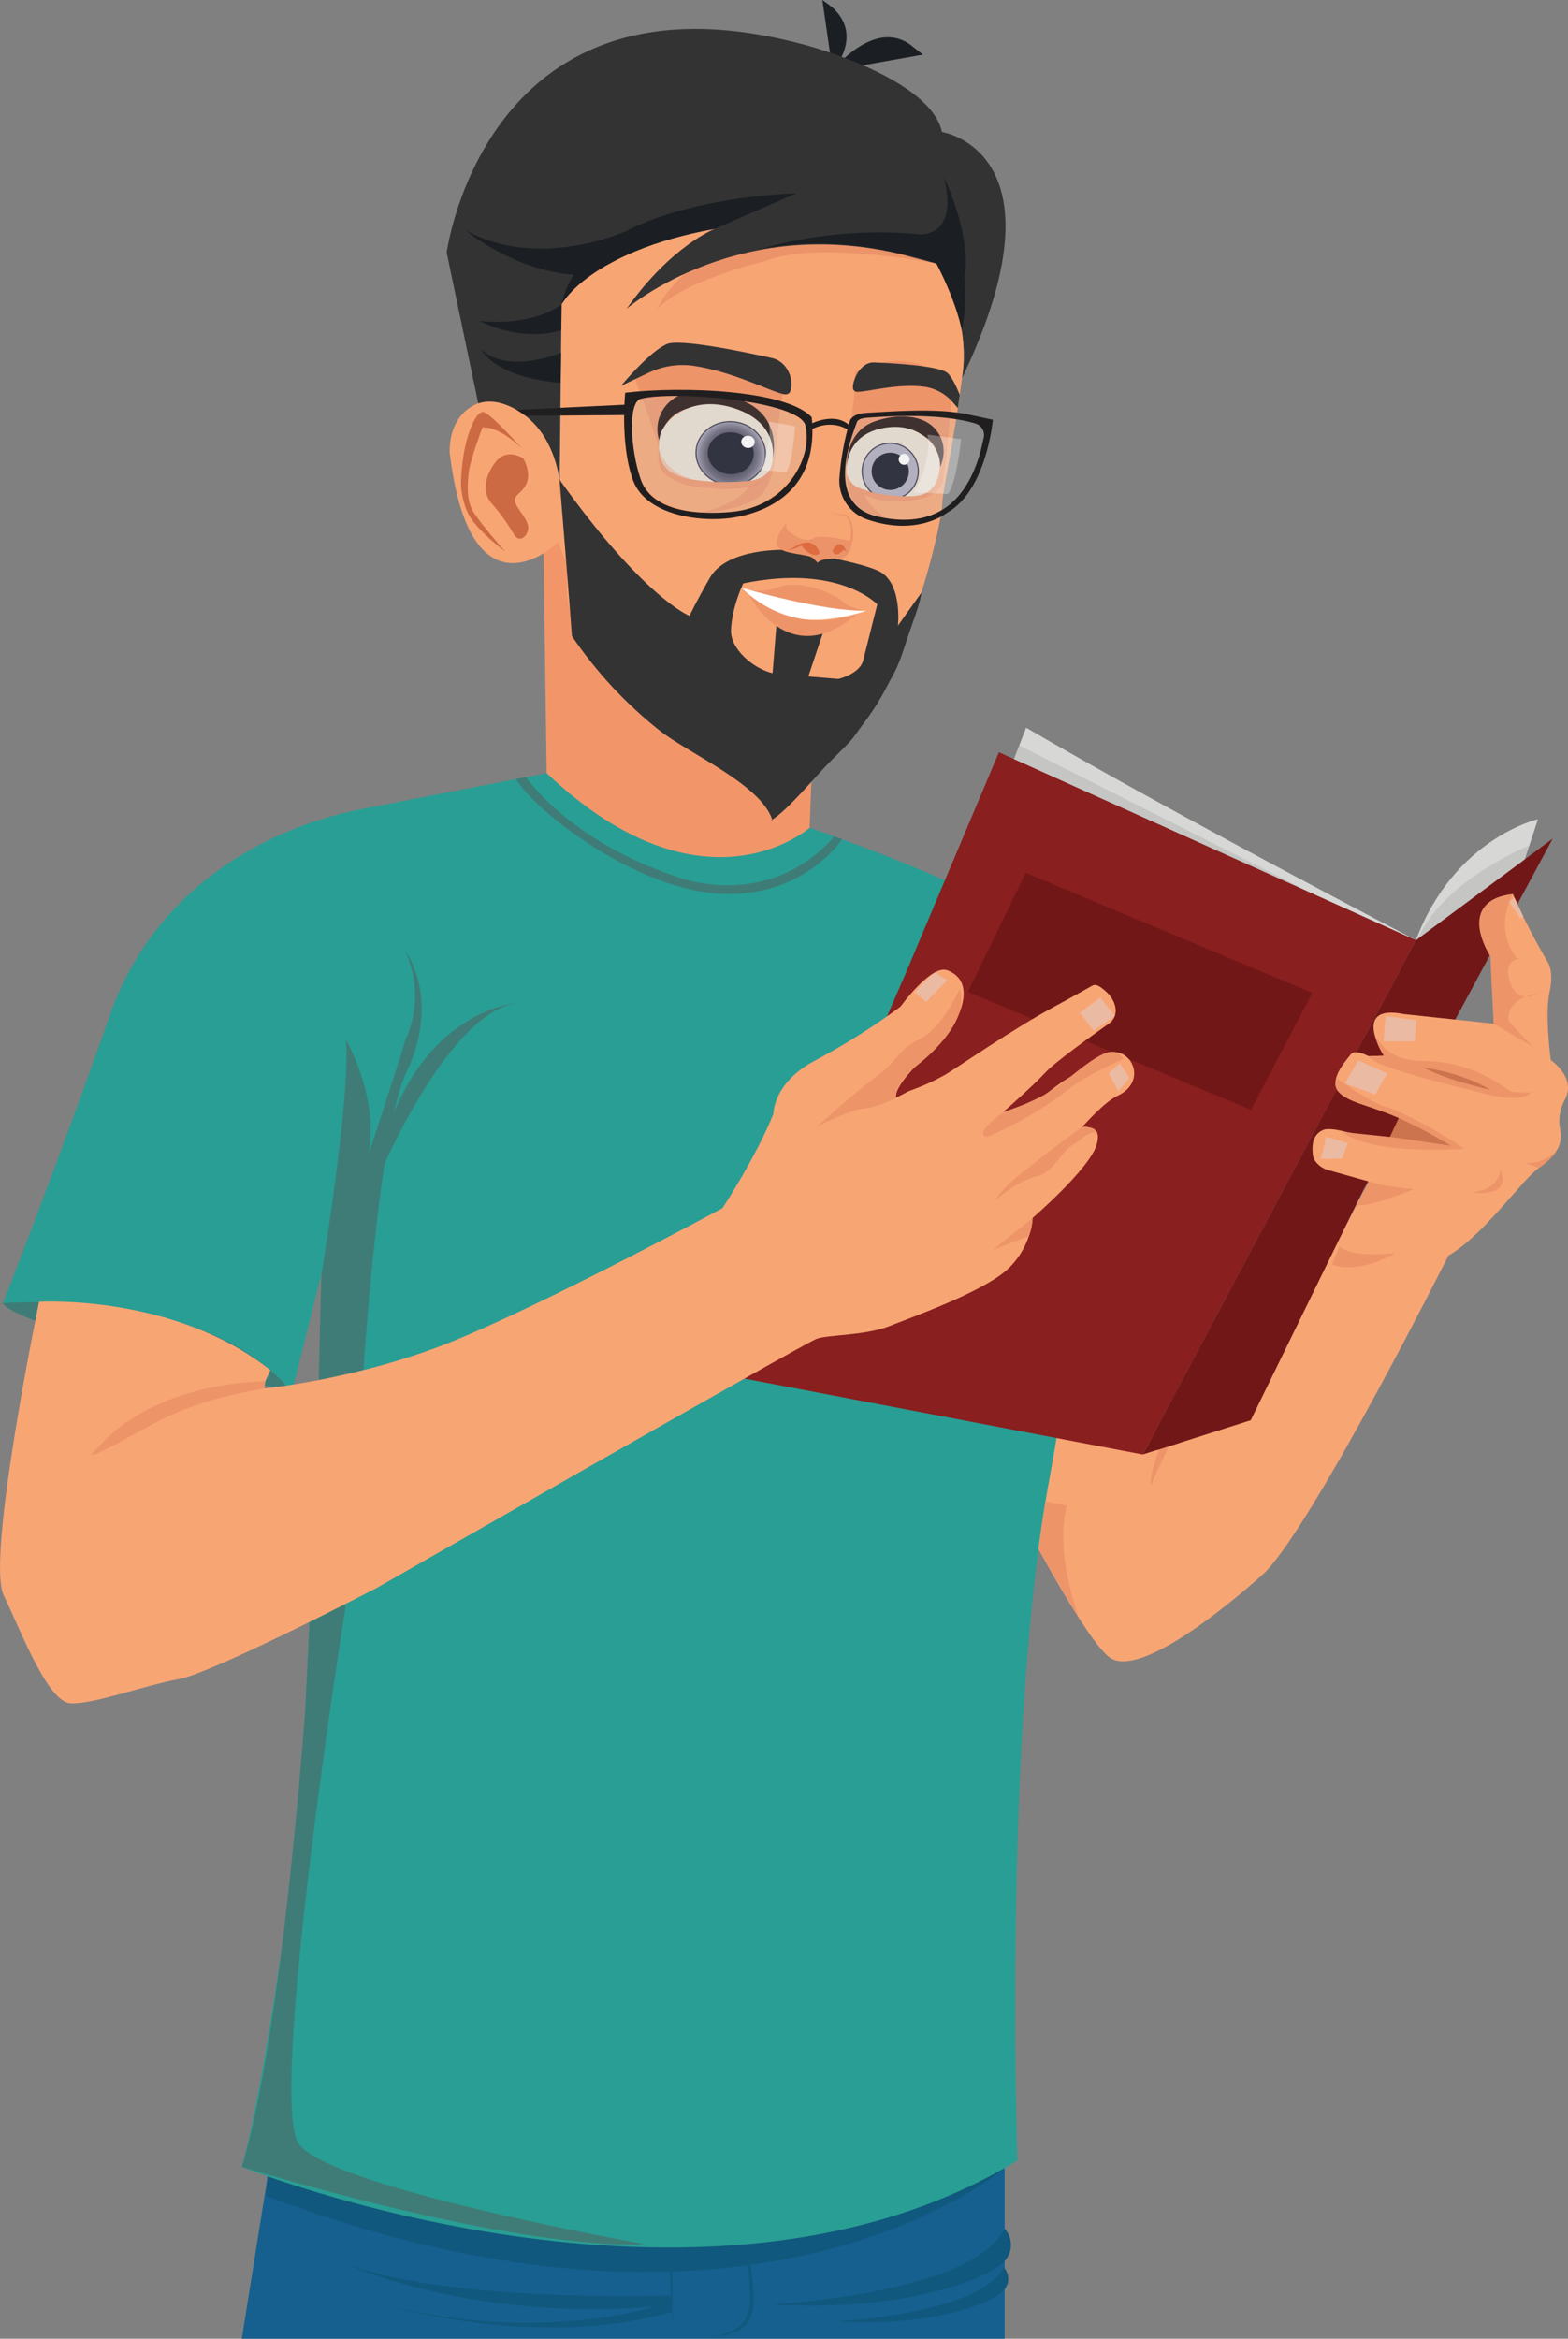 <svg version="1.1" xmlns="http://www.w3.org/2000/svg" xmlns:xlink="http://www.w3.org/1999/xlink" width="631.55" height="941.67" viewBox="-103.618,-39.659,631.55,941.67"><rect x="-103.618" y="-39.659" width="631.55" height="941.67" fill="#808080" stroke="none"/><defs><clipPath id="clip-1"><rect x="-527.932" y="-39.659" transform="rotate(-180) scale(1,-1)" width="631.55" height="941.67" id="clip-1" fill="none" stroke="none" stroke-width="1"/></clipPath><radialGradient cx="-202.424" cy="126.327" r="13.99" gradientUnits="userSpaceOnUse" id="color-1"><stop offset="0" stop-color="#36344a"/><stop offset="0.34" stop-color="#38364c"/><stop offset="0.51" stop-color="#403e54"/><stop offset="0.64" stop-color="#4d4b60"/><stop offset="0.75" stop-color="#605d72"/><stop offset="0.85" stop-color="#78758a"/><stop offset="0.94" stop-color="#9592a6"/><stop offset="1" stop-color="#aeaabe"/></radialGradient><radialGradient cx="6236.665" cy="4232.311" r="256.866" gradientUnits="userSpaceOnUse" id="color-2"><stop offset="0" stop-color="#36344a"/><stop offset="0.34" stop-color="#38364c"/><stop offset="0.51" stop-color="#403e54"/><stop offset="0.64" stop-color="#4d4b60"/><stop offset="0.75" stop-color="#605d72"/><stop offset="0.85" stop-color="#78758a"/><stop offset="0.94" stop-color="#9592a6"/><stop offset="1" stop-color="#aeaabe"/></radialGradient></defs><g id="document" fill="#ffffff" fill-rule="nonzero" stroke="#000000" stroke-width="0" stroke-linecap="butt" stroke-linejoin="miter" stroke-miterlimit="10" stroke-dasharray="" stroke-dashoffset="0" font-family="none" font-weight="none" font-size="none" text-anchor="none" style="mix-blend-mode: normal" visibility="hidden"><rect x="-138" y="57.857" transform="scale(1,1.4)" width="700" height="500" id="Shape 1 1" vector-effect="non-scaling-stroke"/></g><g fill="none" fill-rule="nonzero" stroke="none" stroke-width="none" stroke-linecap="butt" stroke-linejoin="miter" stroke-miterlimit="10" stroke-dasharray="" stroke-dashoffset="0" font-family="none" font-weight="none" font-size="none" text-anchor="none" style="mix-blend-mode: normal"><g><g id="stage"><g id="layer1 1"><g clip-path="url(#clip-1)" id="Group 1"><path d="M400.092,520.021l-35.94,23.59l-11.4,-34.46l-27.7,13.91l-35.54,13c0,0 39.42,79.62 53.31,91.28c13.89,11.66 63.19,-34 63.19,-34l39.34,-75.36z" id="Path 1" fill="#f8a574" stroke="none" stroke-width="1"/><path d="M375.052,528.661c0,0 -6.86,10.33 -15.18,30c0,0 -1.73,-8.42 13.49,-35.14z" id="Path 1" fill="#ed9469" stroke="none" stroke-width="1"/><path d="M4.192,836.611l-10.42,65.4h307.24v-68.74c0,0 -266.29,-30.93 -296.82,3.34z" id="Path 1" fill="#166090" stroke="none" stroke-width="1"/><path d="M167.192,841.011c-0.08,0 0,56.44 0,56.44l-2.47,-56.22z" id="Path 1" fill="#10587d" stroke="none" stroke-width="1"/><path d="M178.842,900.801c0,0 20.27,2.72 19.67,-15.5c-0.49,-12.046 -1.685,-24.054 -3.58,-35.96c0,0 5.57,29 5,38.66c-0.57,9.66 -7.78,13.92 -21.09,12.8z" id="Path 1" fill="#10587d" stroke="none" stroke-width="1"/><path d="M301.012,833.271c0,0 -99.92,86.17 -297.32,11.22l0.76,-13.35z" id="Path 1" fill="#10587d" stroke="none" stroke-width="1"/><path d="M116.562,271.621l-1.55,-109.49l109.67,73.74l-2.73,71.39l-45.41,43.63l-48.48,-63.8z" id="Path 1" fill="#f2966a" stroke="none" stroke-width="1"/><path d="M222.472,293.641c0,0 -42.64,37.86 -105.91,-22l-74,14.36c-32,6.22 -61,22 -80.57,45.45c-9.285,11.052 -16.488,23.697 -21.26,37.32c-20.63,59 -43.2,116.31 -43.2,116.31c0,0 86,1.85 116.38,35.87l14.3,-57.23l-10.72,223.09c0,0 -12.24,104.14 -23.74,146c0,0 185.63,74.73 312.4,-2.56c0,0 -5.89,-174.09 13,-275c18.89,-100.91 6.58,-160.61 6.58,-160.61c0,0 12.46,79.98 6.2,124.03l40.76,-7.56c0,0 -15.28,-148.44 -49.76,-172c-34.48,-23.56 -100.46,-45.47 -100.46,-45.47z" id="Path 1" fill="#299e94" stroke="none" stroke-width="1"/><path d="M123.762,175.121c0,0 6.75,32 9.56,37.39c2.81,5.39 23.29,33.5 61.57,49.32c0,0 8.37,2.32 11,10.22c0,0 2.91,-6.67 16.11,-13.28c-0.07,0 -81.58,-36.37 -98.24,-83.65z" id="Path 1" fill="#e28059" stroke="none" stroke-width="1"/><path d="M324.742,520.151c0,0 9.76,-53.11 -5.58,-149.81c0,0 24.79,100.82 26.43,146z" id="Path 1" fill="#3f7c77" stroke="none" stroke-width="1"/><path d="M59.622,379.241c5.241,-11.428 5.241,-24.572 0,-36c0,0 14.55,19.14 0.39,49c-14.16,29.86 -20.49,172.84 -20.49,172.84l-15.83,-7l2.1,-84.11c0,0 12.14,-73.84 9.86,-95.03c0,0 13.25,22.25 9.3,45.73c-0.02,0 9.57,-28.59 14.67,-45.43z" id="Path 1" fill="#3f7c77" stroke="none" stroke-width="1"/><path d="M19.392,647.611c0,0 -9.28,132.6 -25.62,185.17c0,0 106.77,33.29 162.58,31.19c0,0 -126.84,-22.52 -139.61,-40.38c-12.77,-17.86 19,-217.54 19,-217.54l-14.67,7.34z" id="Path 1" fill="#3f7c77" stroke="none" stroke-width="1"/><path d="M51.252,429.051c0,0 26.8,-61.81 53.57,-64.87c0,0 -32.47,1.8 -49.81,44.29l-10.08,33.3z" id="Path 1" fill="#3f7c77" stroke="none" stroke-width="1"/><path d="M109.932,399.181h7.12v-2.47c0,-2.761 2.239,-5 5,-5h10.11c2.761,0 5,2.239 5,5v2.47h7.11c2.612,0 4.73,2.118 4.73,4.73v19.5c0,2.612 -2.118,4.73 -4.73,4.73h-34.34c-1.254,0 -2.456,-0.499 -3.341,-1.386c-0.885,-0.887 -1.382,-2.09 -1.379,-3.344v-19.5c-0.003,-1.254 0.493,-2.457 1.379,-3.344c0.885,-0.887 2.088,-1.386 3.341,-1.386zM133.302,396.711c0.003,-0.323 -0.124,-0.633 -0.351,-0.862c-0.227,-0.229 -0.536,-0.358 -0.859,-0.358h-10.06c-0.323,-0 -0.632,0.129 -0.859,0.358c-0.227,0.229 -0.354,0.539 -0.351,0.862v2.38h12.51zM109.032,422.551c0.005,0.992 0.808,1.795 1.8,1.8h32.54c0.996,0 1.804,-0.804 1.81,-1.8v-17.74c-0.005,-0.996 -0.814,-1.8 -1.81,-1.8h-32.55c-0.992,0.005 -1.795,0.808 -1.8,1.8v17.74z" id="CompoundPath 1" fill="#299e94" stroke="none" stroke-width="1"/><path d="M235.552,298.251c0,0 -15.39,23.82 -49.33,21.94c-33.94,-1.88 -74.25,-33.07 -82,-46.18l4,-0.78c0,0 17.3,25.61 60.43,40c0,0 36.28,14.88 63.78,-16.09z" id="Path 1" fill="#3f7c77" stroke="none" stroke-width="1"/><path d="M164.402,884.571c0,0 -91.23,3.14 -131.35,-13.83c0,0 50.69,24.75 127.39,18.23c0,0 -47.7,15.4 -109.77,-0.86c0,0 61.73,18.84 116.24,3.05v-6.51z" id="Path 1" fill="#10587d" stroke="none" stroke-width="1"/><path d="M301.012,857.701c3.395,3.668 3.395,9.332 0,13c-5.83,7.07 -41.34,20.85 -94.15,17.45c0,0.04 81.13,-4.05 94.15,-30.45z" id="Path 1" fill="#10587d" stroke="none" stroke-width="1"/><path d="M300.642,873.211c2.447,2.633 2.447,6.707 0,9.34c-4.18,5.06 -29.6,14.92 -67.41,12.48c0,0 58.08,-2.92 67.41,-21.82z" id="Path 1" fill="#10587d" stroke="none" stroke-width="1"/><path d="M13.932,520.931c0,0 -111.92,-26.32 -116.38,-35.87c0,0 82.08,-6.6 116.38,35.87z" id="Path 1" fill="#3f7c77" stroke="none" stroke-width="1"/><path d="M251.732,40.481c0,0 37,30.29 33.08,64.25c-3.92,33.96 -8.57,51 -8.94,58.7c-0.37,7.7 -8.3,40.86 -17,57.07c-8.7,16.21 -30.62,50.6 -57.2,45.8c-26.58,-4.8 -37.55,-12.96 -50.74,-24.61c-13.19,-11.65 -29.28,-26.92 -25.74,-53.17l-4,-9.8c0,0 -35.12,34.21 -43.65,-35.83c0,0 -2.56,-28.69 32.88,-20.28c7.672,6.818 12.869,15.986 14.78,26.07c0,0 -12.27,-17.34 -13.67,-43.05c-1.4,-25.71 23.84,-57.14 23.84,-57.14c0,0 22.74,7.42 13.74,-22c0,0.02 48.77,-20.32 102.62,13.99z" id="Path 1" fill="#f8a574" stroke="none" stroke-width="1"/><path d="M106.642,140.991c0,0 -11.71,-13.27 -15.24,-14.65c-3.53,-1.38 -9,11.73 -9.38,28.9c0.186,3.892 1.077,7.717 2.63,11.29c2.84,6.72 15.15,15.84 15.15,15.84c0,0 -9.65,-10.92 -12.69,-15.79c-3.04,-4.87 -2.41,-11.58 -1.92,-16.19c0.49,-4.61 5.5,-17.92 5.5,-17.92c0,0 6.04,-1.13 15.95,8.52z" id="Path 1" fill="#cc6a44" stroke="none" stroke-width="1"/><path d="M107.242,145.021c0,0 -6.61,-4.93 -11.54,1.69c-4.93,6.62 -4.43,13 -1.3,16.3c3.398,3.919 6.437,8.136 9.08,12.6c2.36,3.84 6,0.11 5.61,-3.34c-0.39,-3.45 -5,-7.5 -5.31,-10.26c-0.31,-2.76 3.59,-3.33 4.94,-7.74c1.35,-4.41 -1.48,-9.25 -1.48,-9.25z" id="Path 1" fill="#cc6a44" stroke="none" stroke-width="1"/><path d="M212.932,112.401c-2.23,9.93 -2.49,16 -3.68,23.78v0c0,0 0.16,15.15 -5.4,22.45c-5.56,7.3 -26.66,8.42 -26.66,8.42c0,0 16.11,-3 20.68,-10.69c0,0 -12.9,2.66 -20.77,-1.18c-0.318,-0.139 -0.579,-0.382 -0.74,-0.69c-6.93,-0.79 -12.3,-2.49 -12.4,-4.82c-0.29,-6.58 -12.5,-38.66 -12.5,-38.66c18.83,-23.44 61.47,1.39 61.47,1.39z" id="Path 1" fill="#ed9469" stroke="none" stroke-width="1"/><path d="M207.312,104.501c4.45,1 7.8,5.35 7.88,10.64c0,2.49 -0.69,4.38 -3.15,3.92c-5.11,-1 -20.72,-9.2 -36.46,-11.45c-6.179,-0.839 -12.468,0.163 -18.08,2.88l-11,5.2c0,0 11.68,-14.1 18.63,-16.87c5.35,-2.11 30.55,3.09 42.18,5.68z" id="Path 1" fill="#333333" stroke="none" stroke-width="1"/><path d="M207.082,147.221c0,0 -0.3,-19 -21.81,-22.7c-21.51,-3.7 -23.34,13.31 -23.34,13.31c-1.902,-5.684 -0.189,-11.954 4.34,-15.88c7.8,-6.88 21.74,-4.49 31.81,0.95c10.07,5.44 11.42,16.19 9,24.32z" id="Path 1" fill="#1e0d0b" stroke="none" stroke-width="1"/><path d="M206.932,148.651c0.17,-0.32 5.41,-16.41 -13.33,-23.42c-18.74,-7.01 -30.44,4.78 -31.49,11c-1.05,6.22 0,14.73 10.27,16.7c7.831,1.482 15.826,1.906 23.77,1.26c0,0 7.67,0.5 10.78,-5.54z" id="Path 1" fill="#eadfd1" stroke="none" stroke-width="1"/><ellipse cx="-202.424" cy="125.69" transform="rotate(-175) scale(1,-1)" rx="13.99" ry="12.73" id="Shape 1" fill="url(#color-1)" stroke="#36344a" stroke-width="0.5"/><ellipse cx="-202.424" cy="125.69" transform="rotate(-175) scale(1,-1)" rx="9.27" ry="8.44" id="Shape 1" fill="#0e1221" stroke="none" stroke-width="1"/><ellipse cx="-208.951" cy="120.506" transform="rotate(-175) scale(1,-1)" rx="2.72" ry="2.47" id="Shape 1" fill="#ffffff" stroke="none" stroke-width="1"/><path d="M200.182,153.741c0,0 -34.47,4.66 -37.65,-8.8l-0.66,-3.5c0,0 -3.27,11.43 10.83,13.34c14.1,1.91 16.65,0.56 27.48,-1.04z" id="Path 1" fill="#e88a67" stroke="none" stroke-width="1"/><path d="M161.872,141.441c0,0 2.36,9.38 14,12c-0.02,-0.02 -13.64,-0.36 -14,-12z" id="Path 1" fill="#edbfa9" stroke="none" stroke-width="1"/><path d="M240.762,110.101c0.31,9.36 -2.17,22.12 -2.39,29.35v0c0,0 -2.43,13.74 1,21.22c3.43,7.48 20.56,11.72 20.56,11.72c0,0 -12.72,-5.18 -15.28,-12.87c0,0 10.15,4.39 17.16,2.09c0.291,-0.078 0.543,-0.259 0.71,-0.51c5.8,0.33 13.11,-4.63 13.54,-6.73c1.24,-5.94 3.74,-34.78 3.74,-34.78c-11.87,-24.18 -39.04,-9.49 -39.04,-9.49z" id="Path 1" fill="#ed9469" stroke="none" stroke-width="1"/><path d="M237.582,150.111c0,0 3,-16.61 20.7,-16.67c17.7,-0.06 16.65,15.1 16.65,15.1c0,0 4.08,-7.37 -1.11,-14.54c-5.19,-7.17 -16.64,-7.14 -25.45,-3.87c-8.81,3.27 -11.52,12.5 -10.79,19.98z" id="Path 1" fill="#1e0d0b" stroke="none" stroke-width="1"/><path d="M237.472,151.341c-0.09,-0.3 -1.89,-15.16 14.06,-18.54c15.95,-3.38 23.53,8.68 23.44,14.29c-0.09,5.61 -2.13,12.9 -10.64,13.11c-6.45,0.139 -12.886,-0.673 -19.1,-2.41c0,0 -6.16,-0.66 -7.76,-6.45z" id="Path 1" fill="#eadfd1" stroke="none" stroke-width="1"/><circle cx="-254.952" cy="150.111" transform="rotate(-180) scale(1,-1)" r="11.31" id="Shape 1" fill="url(#color-2)" stroke="#36344a" stroke-width="0.5"/><circle cx="-254.952" cy="150.111" transform="rotate(-180) scale(1,-1)" r="7.5" id="Shape 1" fill="#0e1221" stroke="none" stroke-width="1"/><circle cx="-260.542" cy="145.281" transform="rotate(-180) scale(1,-1)" r="2.2" id="Shape 1" fill="#ffffff" stroke="none" stroke-width="1"/><path d="M174.212,208.341c-0.16,-0.16 2.67,-5.9 8,-15.23c7.08,-12.53 31.18,-11.36 31.18,-11.36c0,0 31.21,4.81 38,9.13c8.44,5.38 6.65,21.39 6.65,21.39l9.52,-13.38c-0.43,3.27 -2.4,9 -3.7,12.62c-3.84,10.61 -4.44,15 -8.84,22.53l-1.72,3.3c-2.393,4.591 -5.152,8.982 -8.25,13.13c-7.08,9.46 -3,5.19 -14.13,16.33c-6.24,6.26 -16.7,19.21 -23.51,23.57c-0.81,0.52 0.3,0.92 0,0v0c-4.54,-14.13 -33.62,-26.67 -45.29,-35.83c-13.674,-10.807 -25.606,-23.65 -35.38,-38.08c-0.84,-12.46 -5,-63 -5,-63c32.99,46.32 51.37,54.57 52.47,54.88z" id="Path 1" fill="#333333" stroke="none" stroke-width="1"/><path d="M273.562,66.461c0,0 -48.05,-9.44 -68.86,-1c0,0 -32.37,7.46 -43.54,19.26c0,0 6.32,-17 36.49,-29.61c30.17,-12.61 75.91,11.35 75.91,11.35z" id="Path 1" fill="#ec9369" stroke="none" stroke-width="1"/><path d="M249.732,203.691c0,0 -15.37,-16.42 -54,-8.44c0,0 -4.44,9 -4.92,18.66c-0.38,7.82 9.11,15.69 16.74,17.49v0l1.66,-20.63l18.88,3.64l-6.14,18.3l12.1,1c0,0 8.82,-2 10.05,-7.68z" id="Path 1" fill="#f8a574" stroke="none" stroke-width="1"/><path d="M236.172,202.781c-0.775,-0.72 -1.631,-1.347 -2.55,-1.87c-4.36,-2.4 -15.7,-7.69 -25.08,-3.67c-4.371,1.43 -9.096,1.356 -13.42,-0.21c0,0 28.36,8.92 50.28,9.21c0,0 -6.3,-0.79 -9.23,-3.46z" id="Path 1" fill="#ed9469" stroke="none" stroke-width="1"/><path d="M241.622,207.521c0,0 -23.47,9.82 -43.85,-8.18c0,0 15.77,32.18 43.85,8.18z" id="Path 1" fill="#ed9469" stroke="none" stroke-width="1"/><path d="M245.402,206.241c0,0 -14.92,5.26 -26.78,3.2c-8.904,-1.677 -17.095,-6.002 -23.5,-12.41c0,0 33.16,9.75 50.28,9.21z" id="Path 1" fill="#ffffff" stroke="none" stroke-width="1"/><path d="M231.702,-11.199c0,0 12.89,-14 -0.25,-25.66l-3.85,-2.8z" id="Path 1" fill="#1b1f23" stroke="none" stroke-width="1"/><path d="M231.702,-11.199c0,0 16.35,-20.93 31.15,-10.6l5.28,4.14z" id="Path 1" fill="#1b1f23" stroke="none" stroke-width="1"/><path d="M264.352,64.061l9.21,2.4c15.18,24.41 10.29,46.15 10.29,46.15c43.7,-91.27 -8.09,-99.13 -8.09,-99.13c-4.53,-21.53 -53.91,-34.71 -53.91,-34.71c-129.71,-36 -145.56,83.26 -145.56,83.26l12.72,60.75c9.76,-3.28 19.78,5.59 19.78,5.59c11.63,9.52 13,25.89 13,25.89l0.76,-71.37c7.38,-11.4 19.63,-16.55 19.63,-16.55c0,0 15.75,-9.6 42.18,-13.88c0,0 -17.49,6.63 -35.61,32.2c0,0 46.32,-40 115.6,-20.6z" id="Path 1" fill="#333333" stroke="none" stroke-width="1"/><path d="M184.362,52.461l32.79,-14.3c0,0 -85.78,1.66 -94.58,44.73c0,0 11.01,-21.17 61.79,-30.43z" id="Path 1" fill="#1b1f23" stroke="none" stroke-width="1"/><path d="M203.122,60.561c0,0 34.33,-11.46 75.21,-4.3c0,0 10.74,10.13 5.42,37.06c0,0 -1.68,-10.37 -10.19,-26.86c0,0 -35.26,-12.94 -70.44,-5.9z" id="Path 1" fill="#1b1f23" stroke="none" stroke-width="1"/><path d="M261.462,54.251c0,0 22.2,6.29 15.15,-22.61c0,0 12.42,25.9 7.76,43.06c0,0 -6.16,-12.14 -22.91,-20.45z" id="Path 1" fill="#1b1f23" stroke="none" stroke-width="1"/><path d="M122.572,82.891c0,0 -10,8.73 -32.91,6.73c0,0 15.71,8.72 32.8,3.67z" id="Path 1" fill="#1b1f23" stroke="none" stroke-width="1"/><path d="M122.362,102.341c0,0 -20.94,8.94 -32.16,-1.26c0,0 5.28,11.26 32,13.39z" id="Path 1" fill="#1b1f23" stroke="none" stroke-width="1"/><path d="M147.932,53.661c0,0 -34.92,15.65 -64.15,-0.67c0,0 21.68,18.44 48.92,18.17z" id="Path 1" fill="#1b1f23" stroke="none" stroke-width="1"/><path d="M207.032,148.401c0,0 -0.69,8.74 -27,5.79c0,0 7.33,4.84 20.53,1.53c0,0 6.08,-1.88 7.2,-9.88z" id="Path 1" fill="#e88a67" stroke="none" stroke-width="1"/><path d="M266.272,159.901c0,0 -14.38,2.67 -26,-4.24c0.01,0 11.2,10.86 26,4.24z" id="Path 1" fill="#ed9469" stroke="none" stroke-width="1"/><path d="M466.682,338.871l-167.96,-75.64l-37.89,89.81l-70.09,161.34l165.9,31.59z" id="Path 1" fill="#891f1f" stroke="none" stroke-width="1"/><path d="M309.502,311.751l-23.31,47.98l114.06,47.49l24.69,-47.11z" id="Path 1" fill="#721717" stroke="none" stroke-width="1"/><path d="M466.682,338.871l55.11,-40.9l-127.17,235.91l-37.98,12.09z" id="Path 1" fill="#721717" stroke="none" stroke-width="1"/><path d="M510.522,306.341l5.3,-16.15c0,0 -33.61,7.55 -49.14,48.69z" id="Path 1" fill="#d7d7d5" stroke="none" stroke-width="1"/><path d="M466.682,338.871c0,0 -95.46,-49.64 -157,-85.52l-4.92,12.61z" id="Path 1" fill="#d7d7d5" stroke="none" stroke-width="1"/><path d="M5.282,512.031l-2.07,4.52l-0.41,2.84c0,0 38.26,-3.66 76.24,-19.13c37.98,-15.47 108.33,-53.46 108.33,-53.46c0,0 13.22,-20 20.54,-38c0,0 -0.29,-12.66 17.16,-21.66c11.841,-6.322 23.205,-13.501 34,-21.48c0,0 12.32,-17.18 18.91,-14.64c10,3.84 6.65,15 2.32,22.16c-4.33,7.16 -13.19,14.56 -13.19,14.56c0,0 -10.54,9.73 -9.84,14.55c0,0.17 5.48,-2.9 5.52,-2.73l4.46,-1.73c3.471,-1.418 6.844,-3.061 10.1,-4.92c4.43,-2.64 27.39,-18.49 43.22,-27c7.71,-4.15 13.66,-7.56 15.82,-8.75c1.53,-0.85 3.41,0.68 4.76,1.8c2,1.62 4.41,4.38 4.6,8.17c0.055,2.143 -0.985,4.167 -2.76,5.37c-5.84,4.12 -21.56,15.33 -25.66,19.77c-5.06,5.49 -16.88,15.83 -16.88,15.83c0,0 10.55,-3.37 15,-5.91c4.45,-2.54 8.65,-7.17 15.19,-9.7c6.54,-2.53 7.35,-8.92 14.94,-8.5c7.59,0.42 12.05,12.39 0.89,17.57c-5.26,2.44 -13.09,11.39 -14.14,12.45c-1.05,1.06 8.65,-2.32 5.69,7.39c-2.96,9.71 -25.74,29.33 -25.74,29.33c-0.701,8.12 -4.475,15.667 -10.55,21.1c-10.13,8.86 -37.52,18.69 -47.22,22.49c-9.7,3.8 -24.32,3.37 -29.17,5.06c-4.85,1.69 -177.25,100.34 -177.25,100.34c0,0 -65.83,34.18 -79.76,36.71c-13.93,2.53 -34.19,10.13 -43.47,9.71c-9.28,-0.42 -19.84,-28.7 -27,-43.47c-7.16,-14.77 14.27,-118.2 14.27,-118.2c0,0 54.49,-3.24 93.15,27.56z" id="Path 1" fill="#f8a574" stroke="none" stroke-width="1"/><path d="M282.932,358.431c0,0 -6.54,15.36 -16.11,20.28c-9.57,4.92 -8.3,8.3 -16.74,14.49c-8.44,6.19 -24.76,20.8 -24.76,20.8c0,0 12.87,-6.66 19.2,-7.37c6.33,-0.71 12.77,-4.29 12.77,-4.29c0,0 -1.55,-5.16 9.17,-13.62c0,-0.04 21.36,-16.11 16.47,-30.29z" id="Path 1" fill="#ed9469" stroke="none" stroke-width="1"/><path d="M332.342,414.021l-13.72,10.13c0,0 -4,3.16 -11.18,8.86c-3.994,3.072 -7.533,6.694 -10.51,10.76c0,0 9.7,-8.23 16.67,-9.7c6.97,-1.47 10.33,-10.13 14.73,-12.66c4.4,-2.53 3.32,-3.67 9.68,-5.53c-1.536,-1.404 -3.601,-2.081 -5.67,-1.86z" id="Path 1" fill="#ed9469" stroke="none" stroke-width="1"/><path d="M348.852,386.661c0,0 -15.67,7.1 -20.52,11.11c-10.438,8.255 -21.937,15.069 -34.19,20.26c0,0 -7,0 6.33,-9.92c5.87,-1.88 11.56,-4.283 17,-7.18c10.22,-5.27 26.21,-24.24 31.38,-14.27z" id="Path 1" fill="#ed9469" stroke="none" stroke-width="1"/><path d="M312.292,450.741l-16.18,12.94l14.68,-5.66c0.92,-2.321 1.428,-4.784 1.5,-7.28z" id="Path 1" fill="#ed9469" stroke="none" stroke-width="1"/><path d="M3.212,516.551c0,0 -44.59,-0.54 -68.22,27.6c0,0 -7.32,5.91 9,-2.82c16.32,-8.73 26.44,-16.37 58.81,-21.94z" id="Path 1" fill="#ed9469" stroke="none" stroke-width="1"/><path d="M264.842,359.871l4.62,3.81l8.47,-8.68c-1.719,-0.886 -3.324,-1.977 -4.78,-3.25c-3.027,2.43 -5.81,5.15 -8.31,8.12z" id="Path 1" fill="#ebbaa3" stroke="none" stroke-width="1"/><path d="M331.352,368.141l5.48,7.17l8.58,-5.89l-5.95,-7.5z" id="Path 1" fill="#ebbaa3" stroke="none" stroke-width="1"/><path d="M342.892,392.511l3.95,7.15l4.41,-5.32l-3.84,-5.86z" id="Path 1" fill="#ebbaa3" stroke="none" stroke-width="1"/><path d="M478.422,370.721l23.72,51.33l-63.88,34.27z" id="Path 1" fill="#cb744e" stroke="none" stroke-width="1"/><path d="M505.752,320.341c0,0 4.18,10.47 13.7,26.87c0,0 3.06,3.5 1.05,12.56c-2.01,9.06 0.5,27.42 0.5,27.42c0,0 10.47,7 5.67,15.92c-2.106,3.767 -2.754,8.177 -1.82,12.39c0.687,3.303 -0.196,6.738 -2.39,9.3c-1.827,2.239 -3.957,4.211 -6.33,5.86c-6.36,4.28 -22.42,27.35 -36.38,35.23c0,0 -53.37,106.38 -73.74,127.44l-34.43,-52.52c0,0 42.56,-39.21 61.49,-76.94c0.58,-1.14 1.16,-2.27 1.78,-3.39c1.46,-2.61 4.54,-8.23 7.8,-14.91v0l5.11,-9.5l-16.83,-4.73c-2.57,-0.76 -5.49,-3.28 -5.76,-5.94c-0.33,-3.22 -0.53,-8.09 4.12,-10.08c2.18,-0.93 6.48,0.11 8.79,0.64c5.46,1.25 18.45,4.08 25.14,4.21c6.695,0.28 13.371,0.911 20,1.89l-42.63,-21.53c0,0 -13,-10.83 7,-14.91l6.2,-0.22c0,0 -13.51,-21.06 8,-16.76l36.26,3.87c-0.449,-4.987 -0.227,-10.012 0.66,-14.94c0.905,-4.17 0.19,-8.528 -2,-12.19c0,0 -14.26,-22.55 9.04,-25.04z" id="Path 1" fill="#f8a574" stroke="none" stroke-width="1"/><path d="M447.762,436.071c5.933,1.64 12.024,2.646 18.17,3c0,0 -17.46,7.49 -23.28,6.49z" id="Path 1" fill="#ed9469" stroke="none" stroke-width="1"/><path d="M450.602,377.531c0,0 3.5,9.91 18.77,10c21.71,0.07 34.34,12.1 35.7,12.43c2.62,0.227 5.251,0.307 7.88,0.24c0,0 -2.43,4.64 -18.63,0.51c-16.2,-4.13 -44.16,-10.69 -46.74,-15.07l6.2,-0.22c0,0 -3.5,-5.27 -3.18,-7.89z" id="Path 1" fill="#ed9469" stroke="none" stroke-width="1"/><path d="M505.752,320.341c0,0 -8.14,13.13 1.51,25.8l3.58,0.3c0,0 -9.39,-1.74 -6.49,8.69c2.9,10.43 11.78,5.09 11.78,5.09c0,0 -13.5,1.57 -12.09,11.38l9.4,9.93l-15.42,-9c0,0 -0.88,-14.43 -1.34,-27.13c0,-0.06 -14.75,-22.06 9.07,-25.06z" id="Path 1" fill="#ed9469" stroke="none" stroke-width="1"/><path d="M435.872,462.161c0,0 3.37,4.62 22.47,2.77c0,0 -14.63,8.76 -25.45,4.54z" id="Path 1" fill="#ed9469" stroke="none" stroke-width="1"/><path d="M469.752,390.151c0,0 15.81,2.07 26.86,9c0,-0.03 -17.28,-3.75 -26.86,-9z" id="Path 1" fill="#cb744e" stroke="none" stroke-width="1"/><path d="M500.692,431.251c0,0 0,8.08 -11.41,9.2c0,0 16.38,2.57 11.41,-9.2z" id="Path 1" fill="#ed9469" stroke="none" stroke-width="1"/><path d="M523.362,423.551c0,0 -5.22,5.51 -12.34,5.07l5.11,2c0,0 5.8,-3.85 7.23,-7.07z" id="Path 1" fill="#ed9469" stroke="none" stroke-width="1"/><path d="M509.912,329.371l-1.11,0.86l-4.54,-6.77l2.17,-1.57z" id="Path 1" fill="#ebbaa3" stroke="none" stroke-width="1"/><path d="M466.722,371.081l-0.46,8.56l-12.62,-0.02l0.85,-10.14z" id="Path 1" fill="#ebbaa3" stroke="none" stroke-width="1"/><path d="M430.432,418.031c0,0 -1.21,6.67 -2.2,8.89l8.7,-0.05l2.29,-6.25z" id="Path 1" fill="#ebbaa3" stroke="none" stroke-width="1"/><path d="M445.132,440.181l-44.99,92.01l-37.98,12.09l47.75,-89.88z" id="Path 1" fill="#721717" stroke="none" stroke-width="1"/><path d="M240.302,113.911c1.37,-4.66 4.71,-7.76 8,-7.64c8.5,0.32 26.83,1.37 29.9,4.43c1.62,1.62 3.31,5.07 4.74,8.6l-0.77,5.39l-1.7,-2c-2.894,-3.537 -6.987,-5.886 -11.5,-6.6c-11.2,-1.54 -23.8,2.25 -27.5,2c-1.8,-0.16 -1.82,-1.99 -1.17,-4.18z" id="Path 1" fill="#333333" stroke="none" stroke-width="1"/><path d="M161.872,141.441c0,0 -5.83,19.94 35.82,14.53c3.363,-0.367 6.409,-2.154 8.37,-4.91c0.988,-1.421 1.572,-3.083 1.69,-4.81c-0.745,4.186 -4.239,7.329 -8.48,7.63c-7.6,0.9 -24.38,1.58 -32.59,-3.37c0,0 -4.99,-1.97 -4.81,-9.07z" id="Path 1" fill="#ed9469" stroke="none" stroke-width="1"/><path d="M272.832,155.661c0,0 -2.35,4.83 -10.94,4.58c-8.59,-0.25 -23.31,-1.78 -24.31,-8.49c0,0 4.15,10.77 19.36,10.52c15.21,-0.25 16.92,-4.14 18.77,-7.24z" id="Path 1" fill="#ed9469" stroke="none" stroke-width="1"/><path d="M220.422,130.721c0,0 5.64,15.5 -13.68,29.73c-19.32,14.23 -49.53,4.13 -53,-8c0,0 -9.38,-31.27 2.28,-31.85c11.66,-0.58 44.25,-6.11 64.4,10.12z" id="Path 1" fill="#c7c6c5" stroke="none" stroke-width="1" opacity="0.2"/><path d="M293.752,131.651c0,0 -21.62,-9.38 -52,-3.21c0,0 -12.37,21.93 -2.18,35.43c10.19,13.5 43.11,6.11 48.09,-9c4.98,-15.11 7.48,-20.1 6.09,-23.22z" id="Path 1" fill="#c7c6c5" stroke="none" stroke-width="1" opacity="0.2"/><path d="M234.492,152.551c0.58,-7.652 1.971,-15.222 4.15,-22.58c0,0 0.61,-3.14 6.88,-3.4c7.44,-0.31 28.2,-2.28 41.17,0.73l9.59,2.04c0,0 -2.46,28.55 -18.5,37.49c0,0 -11.76,9.63 -32,2.7c-6.92,-2.271 -11.532,-8.81 -11.35,-16.09c0.01,-0.29 0.03,-0.59 0.06,-0.89zM241.492,130.411c-3.19,8.5 -12.34,33.39 8.69,38c26.29,5.73 36.64,-10.09 41.17,-26.43l1.25,-5.43c0.566,-2.419 -0.823,-4.866 -3.19,-5.62c-5.84,-1.85 -18.71,-4.3 -43.49,-2.41c-1.64,0.1 -3.91,0.39 -4.47,1.89z" id="CompoundPath 1" fill="#211e1f" stroke="none" stroke-width="1"/><path d="M222.112,131.411c0,0 10.72,-6 17,0.78l-0.33,1.75c0,0 -6.55,-5.5 -16,-0.5z" id="Path 1" fill="#211e1f" stroke="none" stroke-width="1"/><path d="M223.312,128.341c2.74,26.45 -13.7,36.77 -29.32,40c-14.14,2.95 -37.38,-0.2 -42.67,-14.66c-5.29,-14.46 -3.13,-35.21 -3.13,-35.21c22.99,-2.72 64.98,-1.13 75.12,9.87zM220.782,131.651c-2.45,-10 -53.38,-14.14 -66.29,-10.74c-5.21,1.37 -4.29,19.91 -0.12,32.27c4.56,13.52 23.56,14.45 36.56,13.28c22.38,-2.02 32.94,-22.07 29.85,-34.77z" id="CompoundPath 1" fill="#211e1f" stroke="none" stroke-width="1"/><path d="M148.402,127.461l-40.19,0.31l-3.66,-2.4l45.21,-2.16z" id="Path 1" fill="#211e1f" stroke="none" stroke-width="1"/><path d="M202.382,149.531c0,0 5.39,-9.82 3.6,-19.48l10.62,1.91c0,0 -1,15.44 -3.58,18.43z" id="Path 1" fill="#ffffff" stroke="none" stroke-width="1" opacity="0.3"/><path d="M264.512,158.621c0,0 7.32,-11.9 5.42,-23.28l13.58,1.83c0,0 -2,18.39 -5.36,22.06z" id="Path 1" fill="#ffffff" stroke="none" stroke-width="1" opacity="0.3"/><path d="M326.212,566.551c0,0 -5.76,14.68 4.64,45.09l-16.21,-27.61c0,0 1.42,-10.79 2.81,-19.15z" id="Path 1" fill="#ed9469" stroke="none" stroke-width="1"/><path d="M306.912,260.481l118.03,59.59l-120.17,-54.11z" id="Path 1" fill="#231f20" stroke="none" stroke-width="1" opacity="0.1"/><path d="M512.342,300.801c0,0 -34.49,13.73 -45,37.6l43.18,-32.06z" id="Path 1" fill="#231f20" stroke="none" stroke-width="1" opacity="0.1"/><path d="M447.582,385.601c0,0 -5.35,-3.07 -7.17,-0.69c-1.82,2.38 -6.31,7.21 -6.17,12c0.14,4.79 8.22,7.45 14.13,9.12c5.91,1.67 -0.79,-20.43 -0.79,-20.43z" id="Path 1" fill="#f8a574" stroke="none" stroke-width="1"/><path d="M455.082,392.551l-4.83,8.48l-12.17,-4.42l5.38,-9.29z" id="Path 1" fill="#ebbaa3" stroke="none" stroke-width="1"/><path d="M435.002,394.641c0,0 13.2,9.7 19.84,11.46c6.64,1.76 25.52,12.31 31.21,16.85c0,0 -36.76,2.78 -49,-6.84l21.25,2.23l22.48,3.36c0,0 -12.66,-8 -24.66,-12.7c-12,-4.7 -24.76,-7.01 -21.12,-14.36z" id="Path 1" fill="#ed9469" stroke="none" stroke-width="1"/><path d="M230.382,166.711l6.9,1.47c1.881,2.941 2.389,6.555 1.39,9.9c0,0 -11.48,-2.76 -14.45,-1.1c-2.97,1.66 -6.41,0.17 -10,-2.51c-0.645,-0.481 -1.07,-1.201 -1.179,-1.998c-0.109,-0.797 0.107,-1.605 0.599,-2.242c0,0 -6.19,7 -4,10.22c2.19,3.22 12.34,2.84 14.19,4.65l1.86,1.81c0,0 1.14,-1.29 4,-1.44c1.61,-0.08 3.75,-0.29 5.34,-0.45c1.439,-0.141 2.696,-1.036 3.3,-2.35c1.41,-3.11 3.25,-9.11 -0.28,-14.32l-0.44,-0.61z" id="Path 1" fill="#ec9369" stroke="none" stroke-width="1"/><path d="M226.502,183.151c0.26,-0.22 -2.16,-7.54 -9.81,-2.82c0,0 -2.55,1.85 -4,1.7c0,0 1.88,0.26 6.5,-2c-0.04,0.03 4.2,5.68 7.31,3.12z" id="Path 1" fill="#de6c40" stroke="none" stroke-width="1"/><path d="M236.292,181.631c0,0 -3.54,4 -4.54,0.54c-0.08,-0.29 2.92,-6.41 5.74,0.5z" id="Path 1" fill="#de6c40" stroke="none" stroke-width="1"/></g></g></g></g></g></svg>